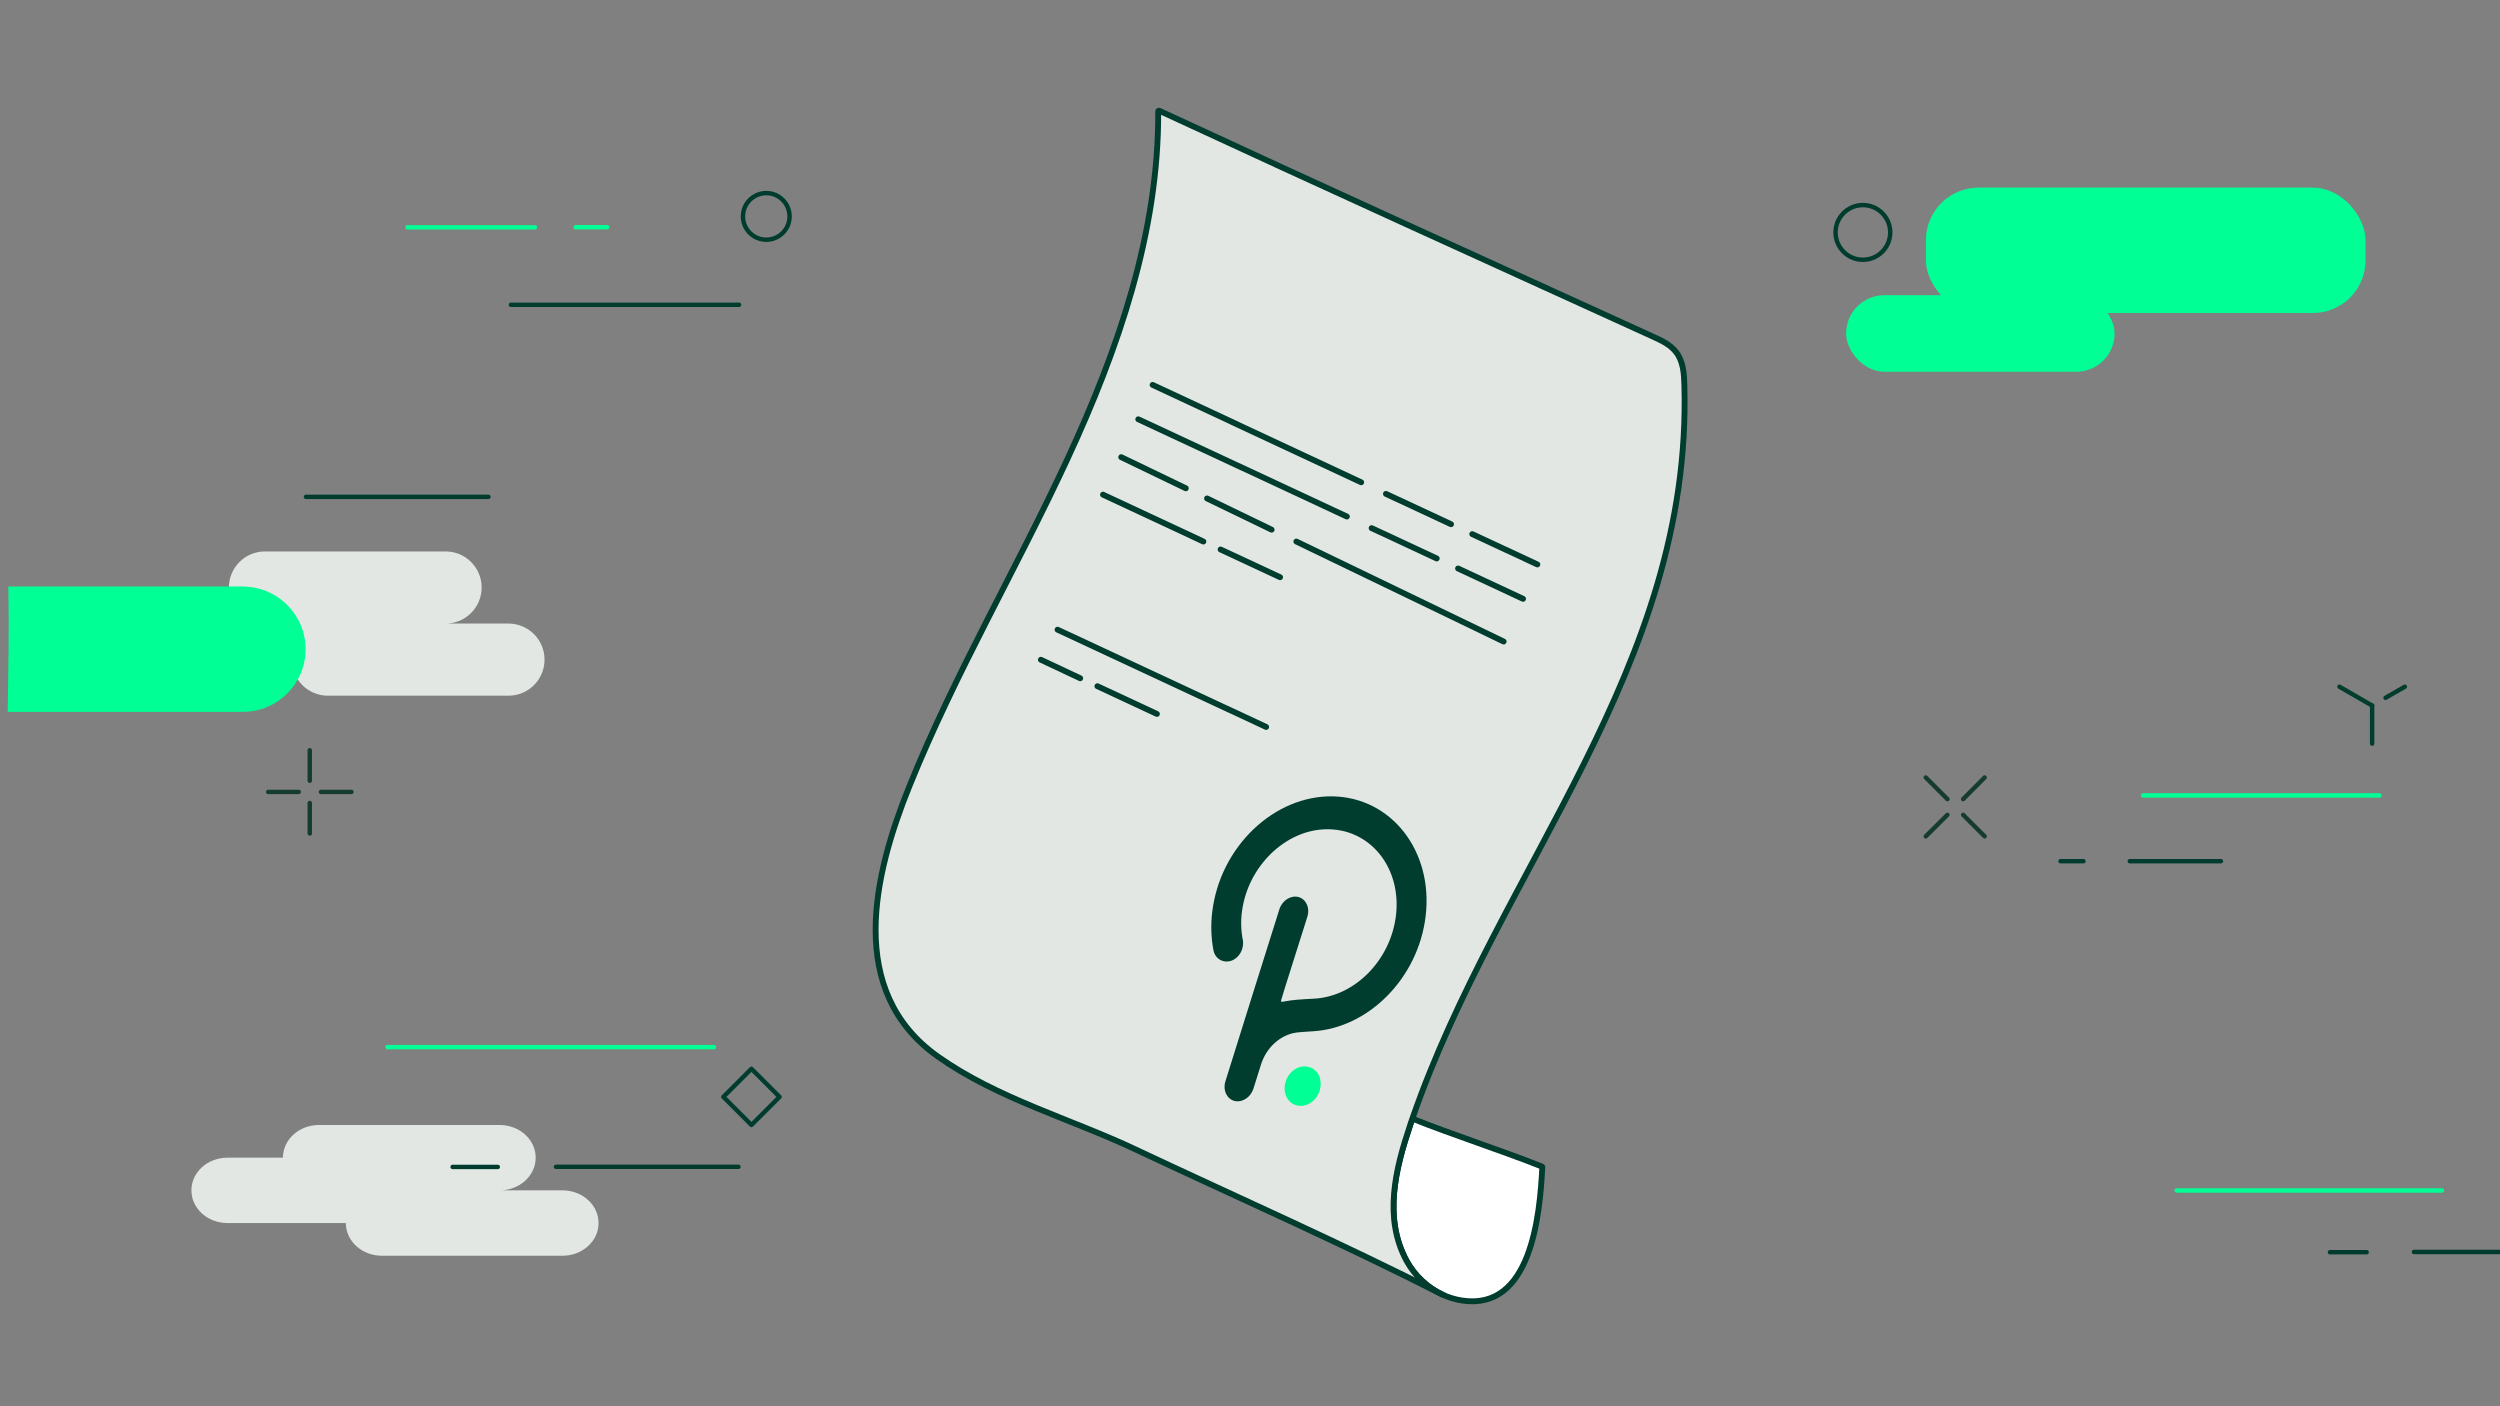 <?xml version="1.0" encoding="UTF-8"?><svg id="Layer_1" data-name="Layer 1" xmlns="http://www.w3.org/2000/svg" viewBox="0 0 192 108"><rect x="0" y="0" width="192" height="108" fill="#808080" stroke="none"/><defs><style>.cls-1 {
        fill: #00ff94;
      }

      .cls-2 {
        fill: #003d2e;
      }

      .cls-3, .cls-4 {
        fill: #e3e7e3;
      }

      .cls-5 {
        fill: #fff;
      }

      .cls-5, .cls-4, .cls-6 {
        stroke-width: .45px;
      }

      .cls-5, .cls-4, .cls-6, .cls-7, .cls-8, .cls-9, .cls-10 {
        stroke-linecap: round;
        stroke-linejoin: round;
      }

      .cls-5, .cls-4, .cls-6, .cls-10 {
        stroke: #003d2e;
      }

      .cls-6, .cls-7, .cls-8, .cls-9, .cls-10 {
        fill: none;
      }

      .cls-7 {
        stroke: #163b2f;
      }

      .cls-7, .cls-8, .cls-9, .cls-10 {
        stroke-width: .34px;
      }

      .cls-8 {
        stroke: #00ff94;
      }

      .cls-9 {
        stroke: #003c2e;
      }</style></defs><rect class="cls-10" x="56.19" y="82.72" width="3.05" height="3.05" transform="translate(76.47 -16.14) rotate(45)"/><circle class="cls-9" cx="143.07" cy="17.85" r="2.1"/><path class="cls-3" d="M43.2,91.42h-4.83c1.53,0,2.77-1.12,2.77-2.51s-1.24-2.51-2.77-2.51h-13.87c-1.53,0-2.77,1.12-2.77,2.51h-4.26c-1.53,0-2.77,1.12-2.77,2.51s1.24,2.51,2.77,2.51h9.09c0,1.39,1.24,2.51,2.77,2.51h13.87c1.53,0,2.77-1.12,2.77-2.51s-1.24-2.51-2.77-2.51Z"/><path class="cls-3" d="M39.05,47.89h-4.83c1.53,0,2.77-1.24,2.77-2.77s-1.24-2.77-2.77-2.77h-13.87c-1.53,0-2.77,1.24-2.77,2.77h-4.26c-1.53,0-2.77,1.24-2.77,2.77s1.24,2.77,2.77,2.77h9.09c0,1.53,1.24,2.77,2.77,2.77h13.87c1.53,0,2.77-1.24,2.77-2.77s-1.24-2.77-2.77-2.77Z"/><g><line class="cls-10" x1="179.67" y1="52.74" x2="182.18" y2="54.19"/><line class="cls-10" x1="184.69" y1="52.74" x2="183.21" y2="53.59"/><line class="cls-10" x1="182.18" y1="54.19" x2="182.18" y2="57.11"/></g><line class="cls-9" x1="163.57" y1="66.14" x2="170.57" y2="66.14"/><line class="cls-9" x1="158.25" y1="66.14" x2="160.01" y2="66.14"/><line class="cls-9" x1="178.94" y1="96.17" x2="181.76" y2="96.17"/><line class="cls-8" x1="167.17" y1="91.43" x2="187.54" y2="91.43"/><line class="cls-9" x1="185.39" y1="96.15" x2="196.78" y2="96.15"/><line class="cls-9" x1="34.76" y1="89.62" x2="38.23" y2="89.62"/><line class="cls-8" x1="29.76" y1="80.42" x2="54.83" y2="80.42"/><line class="cls-9" x1="42.7" y1="89.61" x2="56.71" y2="89.61"/><line class="cls-8" x1="164.59" y1="61.09" x2="182.74" y2="61.09"/><line class="cls-9" x1="23.5" y1="38.16" x2="37.51" y2="38.16"/><g><line class="cls-7" x1="147.9" y1="59.71" x2="149.56" y2="61.37"/><line class="cls-7" x1="150.77" y1="62.58" x2="152.42" y2="64.23"/><line class="cls-7" x1="147.9" y1="64.23" x2="149.56" y2="62.58"/><line class="cls-7" x1="150.77" y1="61.37" x2="152.42" y2="59.71"/></g><g><line class="cls-7" x1="23.79" y1="57.62" x2="23.79" y2="59.96"/><line class="cls-7" x1="23.79" y1="61.67" x2="23.79" y2="64.01"/><line class="cls-7" x1="20.6" y1="60.82" x2="22.94" y2="60.82"/><line class="cls-7" x1="24.65" y1="60.82" x2="26.99" y2="60.82"/></g><rect class="cls-1" x="141.79" y="22.66" width="20.62" height="5.88" rx="2.94" ry="2.94" transform="translate(304.19 51.21) rotate(-180)"/><rect class="cls-1" x="147.9" y="14.41" width="33.76" height="9.63" rx="4.04" ry="4.04" transform="translate(329.57 38.45) rotate(-180)"/><path class="cls-1" d="M18.66,45.04H.64c.06,3.26,0,6.44-.05,9.63H18.66c2.66,0,4.81-2.16,4.81-4.81s-2.16-4.81-4.81-4.81Z"/><g><path class="cls-5" d="M118.45,89.64c-.19,3.7-.85,11.05-6.17,10.24-.53-.08-1.04-.24-1.51-.46-1.14-.53-2.11-1.43-2.73-2.56-1.82-3.32-.86-7.12,.25-10.42,.06-.18,.12-.35,.18-.53,2.94,1.19,7,2.5,9.95,3.68,.02,0,.04,.03,.03,.05Z"/><path class="cls-4" d="M108.29,86.44c-1.11,3.3-2.07,7.1-.25,10.42,.62,1.12,1.59,2.03,2.73,2.56h0c-7.74-3.94-15.67-7.43-23.53-11.13-5.01-2.37-10.63-3.91-15.2-7.14-7.09-5.01-4.96-13.95-2.19-20.79,3.49-8.63,8.22-16.67,12.13-25.11,3.9-8.41,7.02-17.42,6.97-26.7,0-.04,.03-.06,.07-.05,12.61,5.85,25.28,11.59,37.92,17.35,.66,.3,1.35,.62,1.79,1.2,.54,.7,.61,1.65,.63,2.54,.61,21.7-14.21,37.02-20.89,56.32-.06,.17-.13,.35-.18,.53Z"/></g><line class="cls-6" x1="88.52" y1="29.56" x2="104.54" y2="37.04"/><line class="cls-6" x1="81.22" y1="48.36" x2="97.24" y2="55.83"/><line class="cls-6" x1="106.44" y1="37.93" x2="111.44" y2="40.26"/><line class="cls-6" x1="113.07" y1="41.02" x2="118.07" y2="43.35"/><line class="cls-6" x1="87.42" y1="32.2" x2="103.44" y2="39.67"/><line class="cls-6" x1="84.71" y1="37.99" x2="92.42" y2="41.59"/><line class="cls-6" x1="93.74" y1="42.2" x2="98.31" y2="44.33"/><line class="cls-6" x1="79.94" y1="50.67" x2="82.96" y2="52.09"/><line class="cls-6" x1="84.28" y1="52.7" x2="88.85" y2="54.83"/><line class="cls-6" x1="105.34" y1="40.56" x2="110.34" y2="42.89"/><line class="cls-6" x1="111.98" y1="43.66" x2="116.97" y2="45.99"/><line class="cls-6" x1="115.48" y1="49.27" x2="99.56" y2="41.59"/><line class="cls-6" x1="97.66" y1="40.68" x2="92.7" y2="38.28"/><line class="cls-6" x1="91.07" y1="37.5" x2="86.11" y2="35.11"/><g><path class="cls-2" d="M102.37,61.16c-4.51-.09-8.67,3.87-9.27,8.87-.12,1-.09,1.99,.09,2.94,.12,.65,.73,1.02,1.36,.82,.61-.2,1.02-.91,.9-1.59-.15-.75-.17-1.54-.05-2.32,.49-3.36,3.29-6.09,6.36-6.19,3.43-.12,5.89,2.92,5.45,6.62-.41,3.45-3.19,6.25-6.34,6.39,0,0-1.16,.05-1.73,.13-.29,.04-.51,.09-.66,.11-.07,.02-.12-.05-.09-.12l.32-1.05,1.7-5.38c.21-.67-.1-1.34-.69-1.5-.59-.15-1.24,.26-1.46,.93,0,0-4.12,13.09-4.15,13.23-.21,.67,.1,1.34,.69,1.5,.59,.15,1.24-.26,1.46-.93,.04-.14,.59-1.88,.59-1.88,.41-1.3,1.5-2.28,2.72-2.44,.27-.04,1.29-.1,1.29-.1,4.27-.27,8.07-4.1,8.63-8.85,.59-4.99-2.62-9.1-7.13-9.19h0Z"/><path class="cls-1" d="M100.5,81.94c-.72-.19-1.5,.31-1.76,1.12,0,0,0,.01,0,.02-.26,.81,.12,1.62,.83,1.81,0,0,.01,0,.02,0,.72,.19,1.5-.31,1.76-1.12,0,0,0-.01,0-.02,.25-.83-.11-1.63-.85-1.81Z"/></g><circle class="cls-9" cx="58.85" cy="16.62" r="1.79"/><line class="cls-8" x1="46.63" y1="17.45" x2="44.21" y2="17.45"/><line class="cls-9" x1="56.76" y1="23.41" x2="39.24" y2="23.41"/><line class="cls-8" x1="41.08" y1="17.46" x2="31.29" y2="17.46"/></svg>